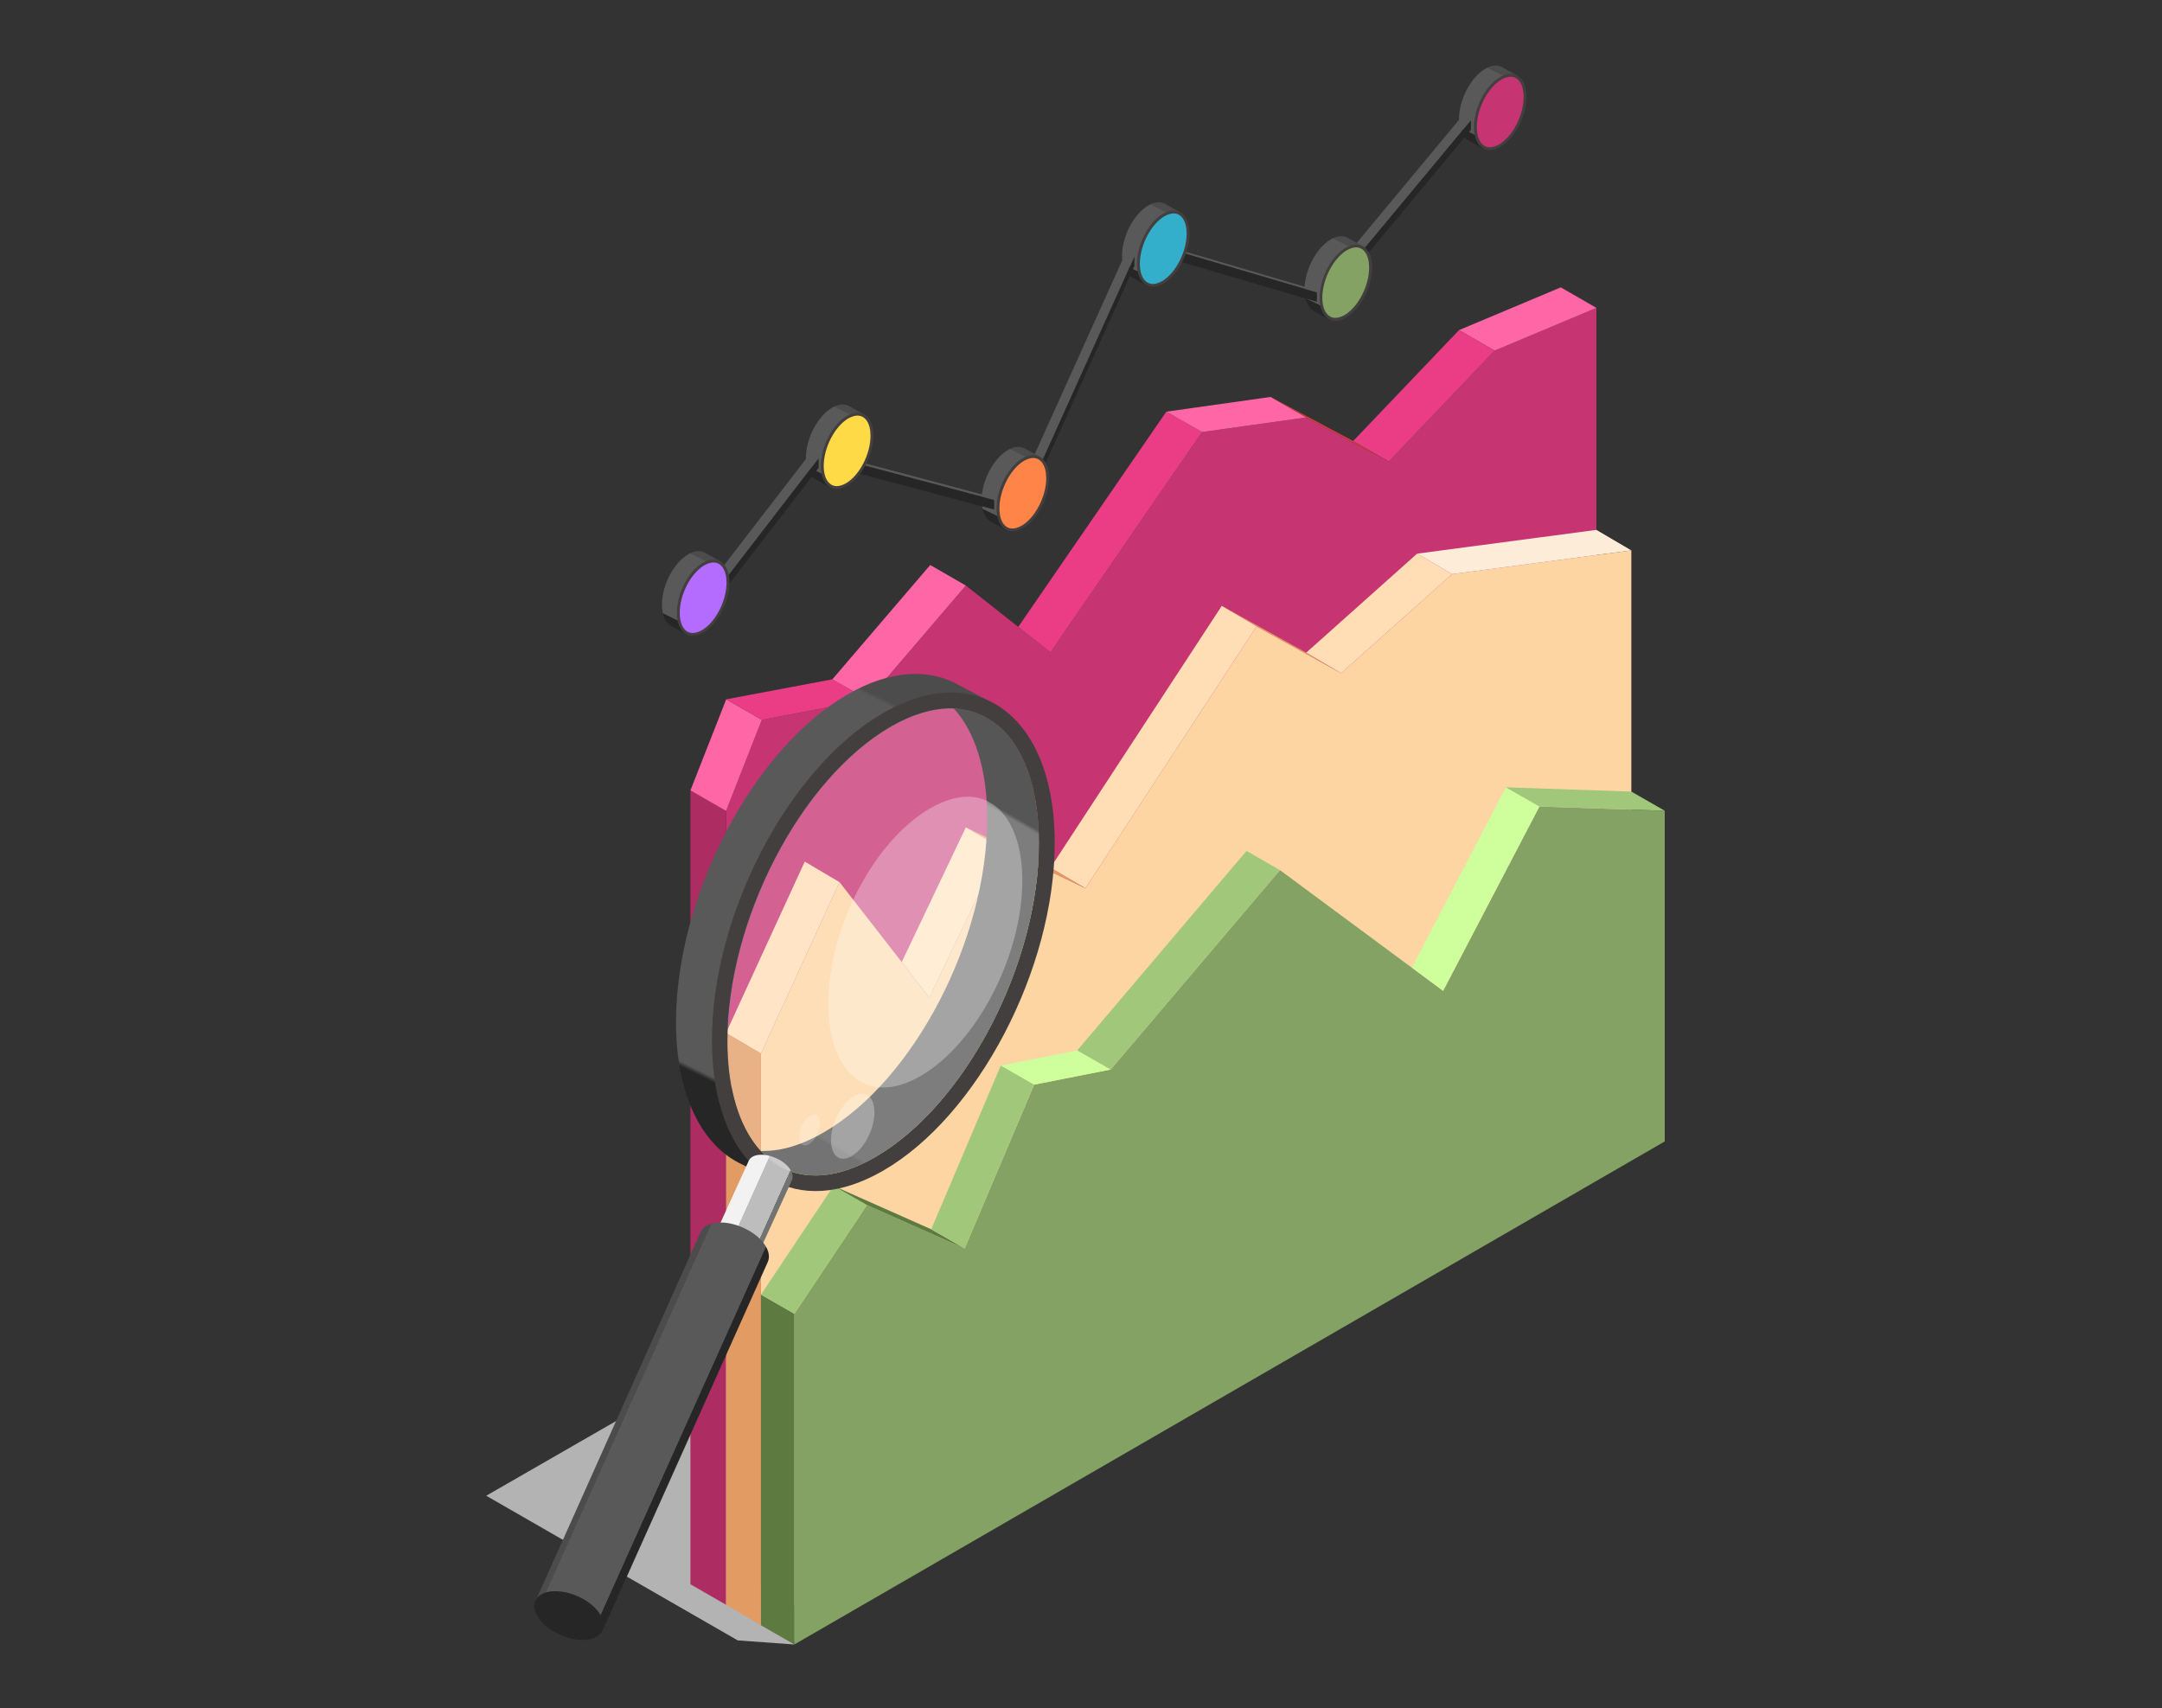 <svg width="100" height="79" viewBox="0 0 100 79" fill="none" xmlns="http://www.w3.org/2000/svg">
<rect x="0" y="0" width="100" height="79" fill="#333333" stroke="none"/>
<path d="M36.719 76.061L34.123 75.873L22.49 69.182L40.587 58.773L36.719 76.061Z" fill="#B3B3B3"/>
<path d="M33.582 74.226L73.839 50.968V14.241L69.132 16.218L64.237 21.348L60.417 19.308L55.601 19.983L48.588 30.172L44.674 27.082L40.155 32.361L35.237 33.294L33.582 37.507V74.226Z" fill="#C73472"/>
<path d="M31.935 73.277L33.582 74.226V37.507L31.935 36.558V73.277Z" fill="#AD2D63"/>
<path d="M35.237 33.294L33.59 32.345L31.935 36.558L33.582 37.507L35.237 33.294Z" fill="#FF66A6"/>
<path d="M40.155 32.361L38.5 31.42L33.59 32.345L35.237 33.294L40.155 32.361Z" fill="#EB3D86"/>
<path d="M44.674 27.082L43.026 26.133L38.5 31.42L40.155 32.361L44.674 27.082Z" fill="#FF66A6"/>
<path d="M48.588 30.172L55.601 19.983L53.946 19.041L47.098 28.996L48.588 30.172Z" fill="#EB3D86"/>
<path d="M60.417 19.308L58.77 18.359L53.946 19.041L55.601 19.983L60.417 19.308Z" fill="#FF66A6"/>
<path d="M73.839 14.241L72.192 13.291L67.485 15.268L69.132 16.217L73.839 14.241Z" fill="#FF66A6"/>
<path d="M67.485 15.268L69.132 16.218L64.237 21.348L62.59 20.398L67.485 15.268Z" fill="#EB3D86"/>
<path d="M64.237 21.348L62.59 20.398L58.77 18.359L60.417 19.308L64.237 21.348Z" fill="#D13E3B"/>
<path d="M35.198 75.175L75.455 51.909V25.458L67.163 26.556L62.033 31.137L58.119 28.972L50.204 41.084L46.29 39.217L42.987 46.143L38.83 40.801L35.198 48.724V75.175Z" fill="#FDD5A3"/>
<path d="M35.198 48.724L33.582 47.775V74.226L35.198 75.175V48.724Z" fill="#E39B64"/>
<path d="M35.198 48.724L38.83 40.801L37.222 39.852L33.582 47.775L35.198 48.724Z" fill="#FFDEB5"/>
<path d="M67.163 26.556L65.547 25.607L60.417 30.188L62.033 31.137L67.163 26.556Z" fill="#FFDEB5"/>
<path d="M75.455 25.458L73.839 24.509L65.547 25.607L67.163 26.556L75.455 25.458Z" fill="#FDECD7"/>
<path d="M62.033 31.137L60.417 30.188L56.511 28.023L58.119 28.972L62.033 31.137Z" fill="#E39B64"/>
<path d="M50.204 41.084L48.588 40.135L56.511 28.023L58.119 28.972L50.204 41.084Z" fill="#FFDEB5"/>
<path d="M44.674 38.268L46.29 39.217L50.204 41.084L48.588 40.135L44.674 38.268Z" fill="#E39B64"/>
<path d="M44.674 38.268L46.29 39.217L42.987 46.143L41.709 44.496L44.674 38.268Z" fill="#FFDEB5"/>
<path d="M36.743 76.061L77 52.795V37.499L71.203 37.303L66.748 45.83L59.201 40.245L51.373 49.469L47.835 50.167L44.619 57.745L40.1 55.737L36.743 60.765V76.061Z" fill="#83A263"/>
<path d="M35.198 75.175L36.743 76.062V60.765L35.198 59.879V75.175Z" fill="#5D7A40"/>
<path d="M40.1 55.737L38.555 54.851L35.198 59.879L36.743 60.765L40.1 55.737Z" fill="#A1C77A"/>
<path d="M44.619 57.745L43.073 56.859L38.555 54.851L40.1 55.737L44.619 57.745Z" fill="#5D7A40"/>
<path d="M47.835 50.167L44.619 57.745L43.073 56.859L46.29 49.281L47.835 50.167Z" fill="#A1C77A"/>
<path d="M51.373 49.469L49.827 48.583L46.29 49.281L47.835 50.168L51.373 49.469Z" fill="#CEFF9C"/>
<path d="M51.373 49.469L49.827 48.583L57.656 39.358L59.201 40.245L51.373 49.469Z" fill="#A1C77A"/>
<path d="M71.203 37.303L69.65 36.416L65.304 44.755L66.748 45.83L71.203 37.303Z" fill="#CEFF9C"/>
<path d="M77 37.499L75.455 36.613L69.65 36.416L71.203 37.303L77 37.499Z" fill="#A1C77A"/>
<path d="M70.254 3.541L69.564 3.157C69.524 3.125 69.477 3.102 69.438 3.086C69.234 3 68.983 3.015 68.701 3.18C68.034 3.565 67.485 4.608 67.485 5.502C67.485 6.012 67.665 6.365 67.94 6.506L68.662 6.906L68.693 6.663C68.771 6.64 68.858 6.6 68.944 6.553C69.611 6.169 70.16 5.126 70.16 4.231C70.16 4.004 70.121 3.808 70.058 3.643L70.254 3.541Z" fill="url(#paint0_linear_389_184794)"/>
<path d="M70.607 4.474C70.607 5.369 70.066 6.404 69.391 6.796C68.724 7.181 68.175 6.773 68.175 5.879C68.175 4.984 68.716 3.941 69.391 3.557C70.066 3.172 70.607 3.58 70.607 4.474Z" fill="#433F3E"/>
<path d="M68.912 6.812C69.038 6.812 69.179 6.765 69.328 6.687C69.964 6.318 70.474 5.329 70.474 4.482C70.474 3.918 70.238 3.549 69.87 3.549C69.744 3.549 69.603 3.596 69.454 3.674C68.818 4.043 68.308 5.031 68.308 5.879C68.308 6.177 68.371 6.42 68.489 6.585C68.599 6.734 68.74 6.812 68.912 6.812Z" fill="#C73472"/>
<path d="M62.551 12.162L68.034 5.565L67.642 5.353L62.159 11.95L62.551 12.162Z" fill="#595959"/>
<path d="M62.159 12.382V11.95L62.551 12.162V12.593L62.159 12.382Z" fill="#CCBABA"/>
<path d="M68.034 5.565V6.004L62.551 12.593V12.162L68.034 5.565Z" fill="#262626"/>
<path d="M63.108 11.432L62.417 11.048C62.378 11.017 62.331 10.993 62.292 10.977C62.088 10.891 61.837 10.907 61.555 11.072C60.888 11.456 60.339 12.499 60.339 13.393C60.339 13.903 60.519 14.256 60.794 14.398L61.515 14.798L61.547 14.554C61.625 14.531 61.712 14.492 61.798 14.445C62.465 14.06 63.014 13.017 63.014 12.123C63.014 11.895 62.974 11.699 62.912 11.534L63.108 11.432Z" fill="url(#paint1_linear_389_184794)"/>
<path d="M63.469 12.374C63.469 13.268 62.927 14.311 62.253 14.696C61.586 15.08 61.037 14.672 61.037 13.778C61.037 12.883 61.578 11.84 62.253 11.456C62.919 11.064 63.469 11.479 63.469 12.374Z" fill="#433F3E"/>
<path d="M61.766 14.703C61.892 14.703 62.033 14.656 62.182 14.578C62.818 14.209 63.327 13.221 63.327 12.374C63.327 11.809 63.092 11.44 62.723 11.44C62.598 11.44 62.457 11.487 62.308 11.566C61.672 11.934 61.162 12.923 61.162 13.77C61.162 14.068 61.225 14.311 61.343 14.476C61.453 14.625 61.602 14.703 61.766 14.703Z" fill="#83A263"/>
<path d="M54.361 11.597L60.911 13.527L60.519 13.315L53.969 11.385L54.361 11.597Z" fill="#595959"/>
<path d="M53.969 11.825V11.385L54.361 11.597V12.037L53.969 11.825Z" fill="#CCBABA"/>
<path d="M60.911 13.527V13.958L54.361 12.036V11.597L60.911 13.527Z" fill="#262626"/>
<path d="M54.667 9.864L53.977 9.479C53.938 9.448 53.891 9.424 53.852 9.409C53.648 9.322 53.397 9.338 53.114 9.503C52.447 9.887 51.898 10.93 51.898 11.825C51.898 12.335 52.079 12.688 52.353 12.829L53.075 13.229L53.106 12.986C53.185 12.962 53.271 12.923 53.357 12.876C54.024 12.491 54.573 11.448 54.573 10.554C54.573 10.326 54.534 10.13 54.471 9.966L54.667 9.864Z" fill="url(#paint2_linear_389_184794)"/>
<path d="M55.02 10.797C55.02 11.691 54.479 12.735 53.804 13.119C53.138 13.503 52.589 13.095 52.589 12.201C52.589 11.307 53.13 10.264 53.804 9.879C54.479 9.495 55.02 9.903 55.02 10.797Z" fill="#433F3E"/>
<path d="M53.326 13.135C53.451 13.135 53.593 13.088 53.742 13.009C54.377 12.64 54.887 11.652 54.887 10.805C54.887 10.24 54.652 9.871 54.283 9.871C54.157 9.871 54.016 9.918 53.867 9.997C53.232 10.366 52.722 11.354 52.722 12.201C52.722 12.499 52.785 12.742 52.902 12.907C53.012 13.056 53.161 13.135 53.326 13.135Z" fill="#33AFCB"/>
<path d="M47.819 22.179L52.471 11.872L52.079 11.66L47.427 21.967L47.819 22.179Z" fill="#595959"/>
<path d="M47.427 22.407V21.967L47.819 22.179V22.618L47.427 22.407Z" fill="#CCBABA"/>
<path d="M52.471 11.872V12.303L47.819 22.618V22.179L52.471 11.872Z" fill="#262626"/>
<path d="M48.172 21.175L47.482 20.791C47.443 20.759 47.403 20.736 47.356 20.72C47.152 20.634 46.901 20.649 46.619 20.814C45.952 21.199 45.403 22.242 45.403 23.136C45.403 23.646 45.584 23.999 45.858 24.14L46.58 24.54L46.611 24.297C46.69 24.274 46.776 24.234 46.862 24.187C47.529 23.803 48.078 22.76 48.078 21.865C48.078 21.638 48.039 21.442 47.976 21.277L48.172 21.175Z" fill="url(#paint3_linear_389_184794)"/>
<path d="M48.525 22.108C48.525 23.003 47.984 24.046 47.309 24.43C46.642 24.815 46.093 24.407 46.093 23.513C46.093 22.618 46.635 21.575 47.309 21.191C47.984 20.806 48.525 21.214 48.525 22.108Z" fill="#433F3E"/>
<path d="M46.831 24.446C46.956 24.446 47.097 24.399 47.247 24.321C47.882 23.952 48.392 22.963 48.392 22.116C48.392 21.552 48.157 21.183 47.788 21.183C47.662 21.183 47.521 21.23 47.372 21.308C46.737 21.677 46.227 22.665 46.227 23.513C46.227 23.811 46.29 24.054 46.407 24.219C46.517 24.368 46.658 24.446 46.831 24.446Z" fill="#FF8447"/>
<path d="M39.034 21.277L45.984 23.128L45.591 22.916L38.641 21.065L39.034 21.277Z" fill="#595959"/>
<path d="M38.641 21.505V21.065L39.034 21.277V21.716L38.641 21.505Z" fill="#CCBABA"/>
<path d="M45.984 23.128V23.567L39.034 21.716V21.277L45.984 23.128Z" fill="#262626"/>
<path d="M40.045 19.214L39.355 18.829C39.316 18.798 39.269 18.775 39.23 18.759C39.026 18.673 38.775 18.688 38.492 18.853C37.826 19.237 37.276 20.281 37.276 21.175C37.276 21.685 37.457 22.038 37.731 22.179L38.453 22.579L38.484 22.336C38.563 22.312 38.649 22.273 38.736 22.226C39.402 21.842 39.951 20.798 39.951 19.904C39.951 19.677 39.912 19.481 39.849 19.316L40.045 19.214Z" fill="url(#paint4_linear_389_184794)"/>
<path d="M40.398 20.147C40.398 21.042 39.857 22.077 39.183 22.469C38.516 22.854 37.967 22.446 37.967 21.551C37.967 20.657 38.508 19.614 39.183 19.23C39.857 18.845 40.398 19.253 40.398 20.147Z" fill="#433F3E"/>
<path d="M38.704 22.485C38.83 22.485 38.971 22.438 39.12 22.359C39.755 21.991 40.265 21.002 40.265 20.155C40.265 19.59 40.03 19.222 39.661 19.222C39.536 19.222 39.394 19.269 39.245 19.347C38.61 19.716 38.1 20.704 38.1 21.551C38.1 21.849 38.163 22.093 38.281 22.257C38.39 22.407 38.532 22.485 38.704 22.485Z" fill="#FFDA47"/>
<path d="M33.386 27.011L37.865 21.198L37.465 20.987L32.986 26.799L33.386 27.011Z" fill="#595959"/>
<path d="M32.986 27.239V26.799L33.386 27.011V27.45L32.986 27.239Z" fill="#CCBABA"/>
<path d="M37.865 21.198V21.638L33.386 27.45V27.011L37.865 21.198Z" fill="#262626"/>
<path d="M33.386 25.999L32.695 25.615C32.656 25.584 32.609 25.56 32.57 25.544C32.366 25.458 32.115 25.474 31.833 25.638C31.166 26.023 30.617 27.066 30.617 27.96C30.617 28.47 30.797 28.823 31.072 28.964L31.793 29.364L31.825 29.121C31.903 29.098 31.989 29.059 32.076 29.012C32.742 28.627 33.292 27.584 33.292 26.69C33.292 26.462 33.252 26.266 33.19 26.101L33.386 25.999Z" fill="url(#paint5_linear_389_184794)"/>
<path d="M33.739 26.941C33.739 27.835 33.197 28.878 32.523 29.263C31.856 29.647 31.307 29.239 31.307 28.345C31.307 27.451 31.848 26.407 32.523 26.023C33.19 25.639 33.739 26.046 33.739 26.941Z" fill="#433F3E"/>
<path d="M32.044 29.278C32.17 29.278 32.311 29.231 32.46 29.153C33.096 28.784 33.605 27.796 33.605 26.948C33.605 26.384 33.37 26.015 33.001 26.015C32.876 26.015 32.735 26.062 32.586 26.14C31.95 26.509 31.44 27.498 31.44 28.345C31.44 28.643 31.503 28.886 31.621 29.051C31.723 29.2 31.872 29.278 32.044 29.278Z" fill="#B36CFF"/>
<path d="M31.268 47.281C31.268 48.983 31.574 50.419 32.115 51.54C32.648 52.654 33.425 53.454 34.366 53.878L35.543 54.498C35.574 54.513 35.598 54.529 35.629 54.545L35.472 54.192C35.841 54.246 36.225 54.246 36.625 54.199C35.935 53.972 35.331 53.501 34.86 52.834C34.068 51.721 33.652 50.105 33.652 48.151C33.652 42.551 37.041 36.024 41.214 33.616C42.195 33.051 43.128 32.769 43.991 32.769C44.799 32.769 45.521 33.035 46.117 33.522C45.921 33.169 45.693 32.863 45.45 32.588C45.615 32.518 45.756 32.463 45.795 32.447L44.391 31.71C43.003 30.902 41.183 30.973 39.206 32.118C34.821 34.644 31.268 41.445 31.268 47.281Z" fill="url(#paint6_linear_389_184794)"/>
<path d="M40.846 32.981C42.713 31.898 44.438 31.773 45.795 32.439C47.615 33.326 48.784 35.64 48.784 38.981C48.784 44.818 45.223 51.619 40.853 54.145C38.861 55.298 37.033 55.36 35.637 54.529C35.606 54.513 35.582 54.498 35.551 54.482C33.943 53.47 32.931 51.25 32.931 48.136C32.915 42.315 36.476 35.507 40.846 32.981ZM35.174 53.235L35.747 53.745C36.014 53.941 36.312 54.097 36.625 54.199C36.625 54.199 36.625 54.192 36.633 54.199C36.971 54.309 37.324 54.364 37.708 54.364C38.579 54.364 39.512 54.082 40.485 53.517C44.658 51.101 48.054 44.582 48.054 38.981C48.054 36.448 47.341 34.526 46.125 33.53C46.117 33.522 46.109 33.514 46.093 33.506C45.984 33.412 45.866 33.334 45.748 33.263C45.631 33.185 45.513 33.122 45.388 33.067C45.372 33.059 45.356 33.051 45.34 33.051C45.223 32.996 45.105 32.949 44.98 32.91C44.972 32.91 44.972 32.91 44.964 32.91C44.838 32.863 44.697 32.839 44.572 32.816C44.564 32.816 44.556 32.816 44.556 32.816C44.407 32.785 44.274 32.769 44.117 32.769C44.07 32.761 44.023 32.761 43.975 32.761C43.113 32.761 42.179 33.043 41.199 33.608C37.025 36.024 33.637 42.543 33.637 48.144C33.637 50.097 34.053 51.713 34.845 52.827C34.955 52.976 35.064 53.109 35.174 53.235Z" fill="#433F3E"/>
<path d="M36.618 54.199C36.955 54.317 37.316 54.372 37.7 54.372C38.571 54.372 39.504 54.082 40.477 53.517C44.65 51.101 48.047 44.59 48.047 38.989C48.047 36.456 47.333 34.51 46.109 33.522C46.76 34.675 47.129 36.236 47.129 38.119C47.129 43.955 43.568 50.756 39.198 53.289C38.288 53.807 37.425 54.113 36.618 54.199Z" fill="#83A263"/>
<path d="M35.174 53.235L35.747 53.744C36.014 53.933 36.312 54.09 36.625 54.199C36.625 54.199 36.625 54.192 36.633 54.199C36.971 54.309 37.324 54.364 37.708 54.364C38.579 54.364 39.512 54.082 40.485 53.517C44.658 51.101 48.054 44.582 48.054 38.981C48.054 36.448 47.341 34.526 46.125 33.53C46.117 33.522 46.109 33.514 46.093 33.506C45.984 33.42 45.866 33.341 45.748 33.263C45.631 33.192 45.513 33.122 45.387 33.067C45.372 33.059 45.356 33.051 45.34 33.051C45.223 32.996 45.105 32.957 44.98 32.91C44.972 32.91 44.972 32.91 44.964 32.91C44.831 32.871 44.697 32.839 44.572 32.816C44.564 32.816 44.556 32.816 44.556 32.816C44.407 32.792 44.266 32.777 44.117 32.769C45.097 33.836 45.662 35.608 45.662 37.852C45.662 43.453 42.265 49.979 38.092 52.38C37.112 52.952 36.178 53.235 35.315 53.235C35.276 53.242 35.221 53.235 35.174 53.235Z" fill="url(#paint7_linear_389_184794)"/>
<path d="M36.516 54.043C36.225 53.642 35.59 53.368 35.104 53.415C34.853 53.439 34.688 53.548 34.625 53.705L33.009 57.251L35.041 58.059L36.633 54.576C36.688 54.435 36.665 54.239 36.516 54.043Z" fill="url(#paint8_linear_389_184794)"/>
<path d="M34.9 57.572C35.19 57.972 35.025 58.333 34.531 58.388C34.037 58.443 33.409 58.161 33.119 57.769C32.829 57.368 32.993 57.008 33.488 56.953C33.982 56.898 34.617 57.172 34.9 57.572Z" fill="#9D9D9D"/>
<path d="M35.339 57.526C34.892 56.906 33.903 56.474 33.142 56.553C32.75 56.592 32.491 56.765 32.397 57L24.757 74.085L27.91 75.34L35.519 58.357C35.614 58.13 35.566 57.831 35.339 57.526Z" fill="url(#paint9_linear_389_184794)"/>
<path d="M27.699 74.579C28.146 75.199 27.895 75.763 27.134 75.842C26.373 75.92 25.384 75.489 24.937 74.869C24.49 74.249 24.741 73.685 25.502 73.606C26.263 73.528 27.252 73.959 27.699 74.579Z" fill="#262626"/>
<path d="M33.645 48.151C33.645 50.105 34.06 51.721 34.853 52.834C34.955 52.984 35.064 53.109 35.174 53.235L35.747 53.745C36.014 53.941 36.312 54.097 36.625 54.199H36.633C36.971 54.309 37.324 54.364 37.708 54.364C38.579 54.364 39.512 54.082 40.485 53.517C44.658 51.101 48.054 44.582 48.054 38.981C48.054 36.448 47.341 34.526 46.125 33.53C46.117 33.522 46.109 33.514 46.093 33.506C45.984 33.412 45.866 33.334 45.748 33.263C45.631 33.185 45.513 33.122 45.387 33.067C45.372 33.059 45.356 33.051 45.34 33.051C45.223 32.996 45.105 32.949 44.98 32.91C44.972 32.91 44.972 32.91 44.964 32.91C44.838 32.863 44.697 32.839 44.572 32.816C44.564 32.816 44.556 32.816 44.556 32.816C44.407 32.785 44.274 32.769 44.117 32.769C44.07 32.761 44.023 32.761 43.975 32.761C43.113 32.761 42.179 33.043 41.199 33.608C37.033 36.032 33.645 42.551 33.645 48.151Z" fill="white" fill-opacity="0.22"/>
<path d="M38.312 46.426C38.312 47.642 38.571 48.646 39.065 49.344C39.128 49.438 39.198 49.516 39.269 49.595L39.622 49.916C39.787 50.042 39.975 50.136 40.171 50.199H40.179C40.391 50.27 40.61 50.301 40.846 50.301C41.387 50.301 41.967 50.12 42.571 49.775C45.168 48.269 47.286 44.214 47.286 40.723C47.286 39.146 46.839 37.946 46.086 37.326C46.078 37.319 46.078 37.319 46.07 37.311C45.999 37.248 45.929 37.201 45.858 37.162C45.788 37.115 45.709 37.075 45.639 37.036C45.631 37.028 45.623 37.028 45.615 37.028C45.544 36.989 45.466 36.966 45.395 36.942C45.387 36.942 45.387 36.942 45.387 36.942C45.309 36.919 45.223 36.895 45.144 36.879C45.136 36.879 45.136 36.879 45.136 36.879C45.042 36.864 44.956 36.856 44.862 36.856C44.838 36.848 44.799 36.848 44.776 36.848C44.242 36.848 43.654 37.028 43.05 37.373C40.422 38.872 38.312 42.935 38.312 46.426Z" fill="white" fill-opacity="0.3"/>
<path d="M38.437 52.733C38.437 53.007 38.492 53.227 38.602 53.384C38.618 53.407 38.633 53.423 38.649 53.439L38.728 53.509C38.767 53.541 38.806 53.556 38.853 53.572C38.9 53.588 38.947 53.596 39.002 53.596C39.12 53.596 39.253 53.556 39.386 53.478C39.967 53.141 40.446 52.231 40.446 51.446C40.446 51.093 40.343 50.826 40.179 50.685C40.179 50.685 40.179 50.685 40.171 50.685C40.155 50.669 40.14 50.662 40.124 50.654C40.108 50.646 40.093 50.638 40.077 50.623H40.069C40.053 50.615 40.038 50.607 40.022 50.607C40.006 50.599 39.983 50.599 39.967 50.591C39.944 50.583 39.928 50.583 39.904 50.583C39.896 50.583 39.889 50.583 39.889 50.583C39.771 50.583 39.638 50.623 39.504 50.701C38.916 51.046 38.437 51.956 38.437 52.733Z" fill="white" fill-opacity="0.3"/>
<path d="M36.963 52.568C36.963 52.701 36.994 52.811 37.041 52.882C37.049 52.889 37.057 52.897 37.065 52.905L37.104 52.937C37.12 52.952 37.143 52.96 37.159 52.968C37.182 52.976 37.206 52.976 37.229 52.976C37.284 52.976 37.347 52.96 37.418 52.921C37.7 52.756 37.928 52.325 37.928 51.948C37.928 51.776 37.88 51.65 37.802 51.579C37.794 51.572 37.786 51.564 37.779 51.564C37.771 51.556 37.763 51.556 37.755 51.548C37.747 51.548 37.739 51.54 37.731 51.54C37.724 51.54 37.716 51.532 37.708 51.532C37.7 51.532 37.692 51.532 37.676 51.532H37.669C37.614 51.532 37.551 51.548 37.48 51.587C37.19 51.76 36.963 52.191 36.963 52.568Z" fill="white" fill-opacity="0.2"/>
<defs>
<linearGradient id="paint0_linear_389_184794" x1="69.655" y1="3.176" x2="67.995" y2="6.575" gradientUnits="userSpaceOnUse">
<stop offset="0.087" stop-color="#4C4C4C"/>
<stop offset="0.095" stop-color="#595959"/>
<stop offset="0.889" stop-color="#595959"/>
<stop offset="0.898" stop-color="#262626"/>
</linearGradient>
<linearGradient id="paint1_linear_389_184794" x1="62.514" y1="11.07" x2="60.854" y2="14.469" gradientUnits="userSpaceOnUse">
<stop offset="0.087" stop-color="#4C4C4C"/>
<stop offset="0.095" stop-color="#595959"/>
<stop offset="0.889" stop-color="#595959"/>
<stop offset="0.898" stop-color="#262626"/>
</linearGradient>
<linearGradient id="paint2_linear_389_184794" x1="54.072" y1="9.499" x2="52.412" y2="12.898" gradientUnits="userSpaceOnUse">
<stop offset="0.087" stop-color="#4C4C4C"/>
<stop offset="0.095" stop-color="#595959"/>
<stop offset="0.889" stop-color="#595959"/>
<stop offset="0.898" stop-color="#262626"/>
</linearGradient>
<linearGradient id="paint3_linear_389_184794" x1="47.574" y1="20.81" x2="45.914" y2="24.209" gradientUnits="userSpaceOnUse">
<stop offset="0.087" stop-color="#4C4C4C"/>
<stop offset="0.095" stop-color="#595959"/>
<stop offset="0.889" stop-color="#595959"/>
<stop offset="0.898" stop-color="#262626"/>
</linearGradient>
<linearGradient id="paint4_linear_389_184794" x1="39.447" y1="18.85" x2="37.787" y2="22.249" gradientUnits="userSpaceOnUse">
<stop offset="0.087" stop-color="#4C4C4C"/>
<stop offset="0.095" stop-color="#595959"/>
<stop offset="0.889" stop-color="#595959"/>
<stop offset="0.898" stop-color="#262626"/>
</linearGradient>
<linearGradient id="paint5_linear_389_184794" x1="32.784" y1="25.641" x2="31.124" y2="29.04" gradientUnits="userSpaceOnUse">
<stop offset="0.087" stop-color="#4C4C4C"/>
<stop offset="0.095" stop-color="#595959"/>
<stop offset="0.889" stop-color="#595959"/>
<stop offset="0.898" stop-color="#262626"/>
</linearGradient>
<linearGradient id="paint6_linear_389_184794" x1="42.648" y1="30.877" x2="32.13" y2="52.351" gradientUnits="userSpaceOnUse">
<stop offset="0.087" stop-color="#4C4C4C"/>
<stop offset="0.095" stop-color="#595959"/>
<stop offset="0.889" stop-color="#595959"/>
<stop offset="0.898" stop-color="#262626"/>
</linearGradient>
<linearGradient id="paint7_linear_389_184794" x1="47.542" y1="35.59" x2="36.903" y2="54.291" gradientUnits="userSpaceOnUse">
<stop offset="0.102" stop-color="#262626"/>
<stop offset="0.111" stop-color="#595959"/>
<stop offset="0.905" stop-color="#595959"/>
<stop offset="0.913" stop-color="#4C4C4C"/>
</linearGradient>
<linearGradient id="paint8_linear_389_184794" x1="33.926" y1="55.178" x2="35.943" y2="56.083" gradientUnits="userSpaceOnUse">
<stop offset="0.369" stop-color="#F2F2F2"/>
<stop offset="0.379" stop-color="#BDBDBD"/>
<stop offset="0.889" stop-color="#BDBDBD"/>
<stop offset="0.894" stop-color="#727373"/>
</linearGradient>
<linearGradient id="paint9_linear_389_184794" x1="28.762" y1="65.078" x2="31.872" y2="66.474" gradientUnits="userSpaceOnUse">
<stop offset="0.087" stop-color="#4C4C4C"/>
<stop offset="0.095" stop-color="#595959"/>
<stop offset="0.889" stop-color="#595959"/>
<stop offset="0.898" stop-color="#262626"/>
</linearGradient>
</defs>
</svg>
